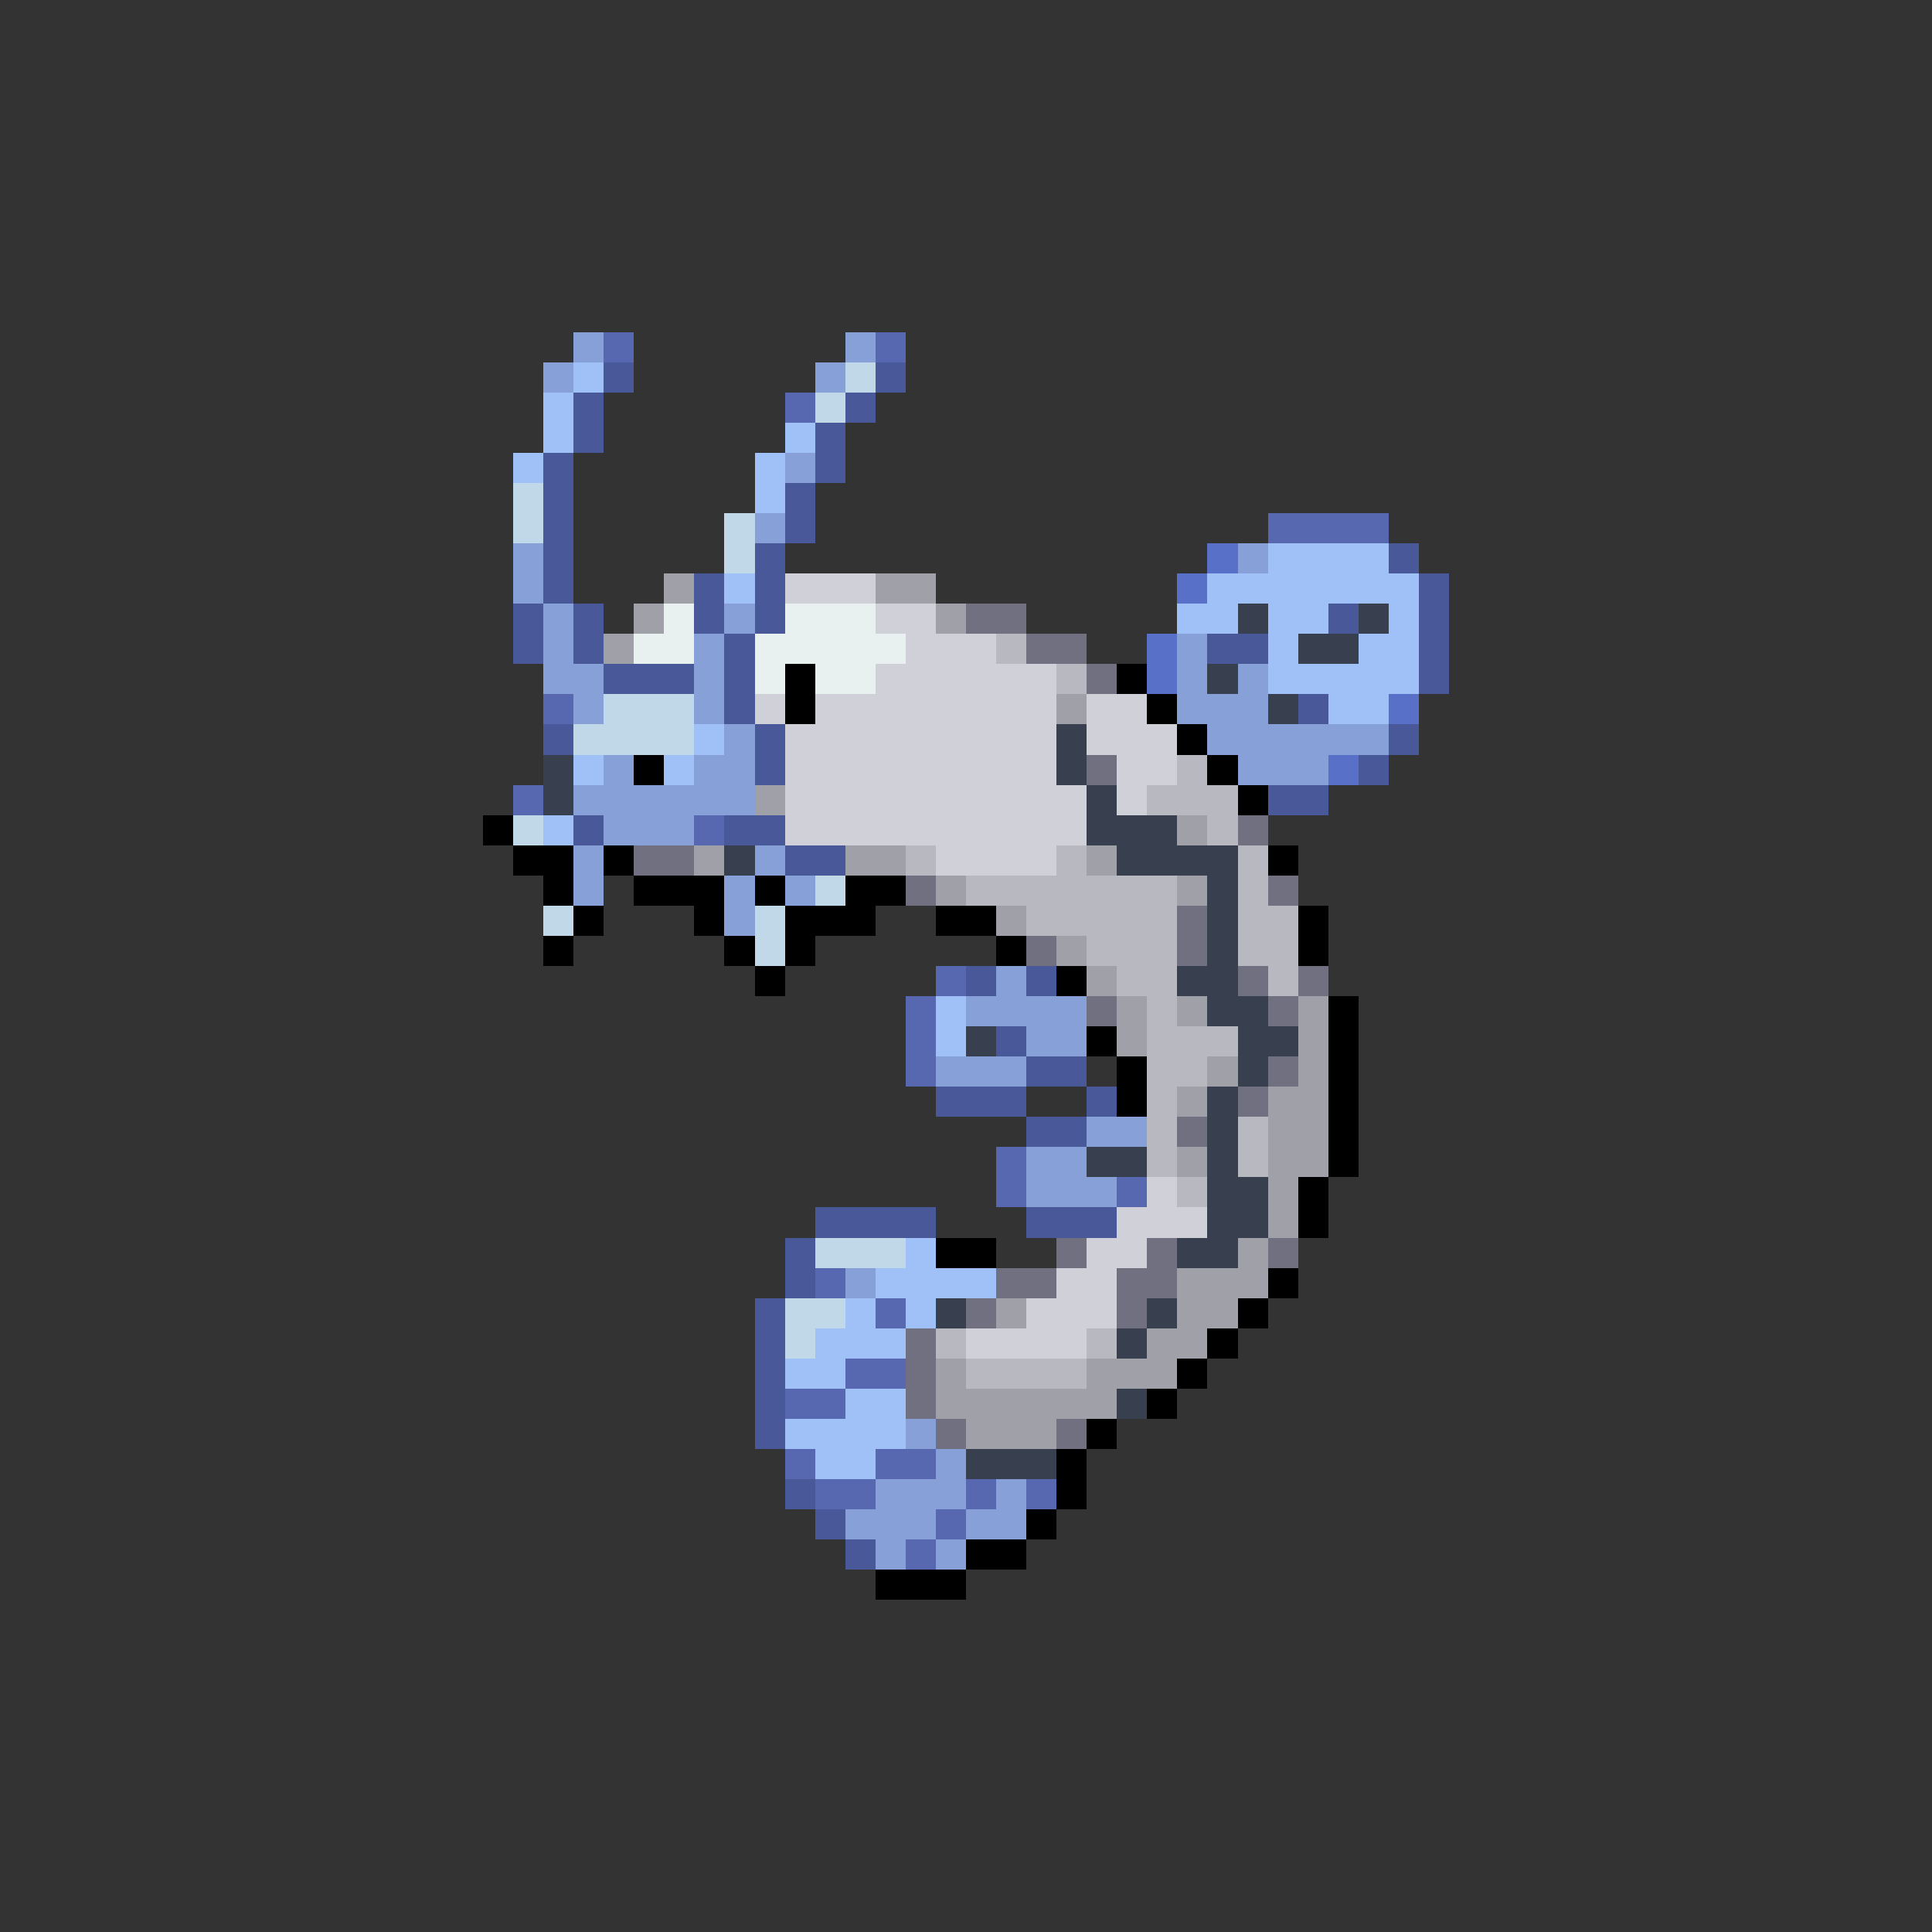 <svg xmlns="http://www.w3.org/2000/svg" viewBox="0 -0.5 64 64" shape-rendering="crispEdges">
<rect x="0" y="-0.5" width="64" height="64" fill="#333333" stroke="none"/>
<path stroke="#88a0d8" d="M19 11h1M28 11h1M18 12h1M27 12h1M26 15h1M25 17h1M17 18h1M41 18h1M17 19h1M18 20h1M24 20h1M18 21h1M23 21h1M39 21h1M18 22h2M23 22h1M39 22h1M41 22h1M19 23h1M23 23h1M39 23h3M24 24h1M40 24h6M20 25h1M23 25h2M41 25h3M19 26h6M20 27h3M19 28h1M25 28h1M19 29h1M24 29h1M26 29h1M24 30h1M33 32h1M32 33h4M34 34h2M31 35h3M36 37h2M34 38h2M34 39h3M28 42h1M30 47h1M31 48h1M29 49h3M33 49h1M28 50h3M32 50h2M29 51h1M31 51h1" />
<path stroke="#5868b0" d="M20 11h1M29 11h1M26 13h1M42 17h4M18 23h1M17 26h1M23 27h1M31 32h1M30 33h1M30 34h1M30 35h1M33 38h1M33 39h1M37 39h1M27 42h1M29 43h1M28 45h2M26 46h2M26 48h1M29 48h2M27 49h2M32 49h1M34 49h1M31 50h1M30 51h1" />
<path stroke="#a0c0f8" d="M19 12h1M18 13h1M18 14h1M26 14h1M17 15h1M25 15h1M25 16h1M42 18h4M24 19h1M40 19h7M39 20h2M42 20h2M46 20h1M42 21h1M45 21h2M42 22h5M44 23h2M23 24h1M19 25h1M22 25h1M18 27h1M31 33h1M31 34h1M30 41h1M29 42h4M28 43h1M30 43h1M27 44h3M26 45h2M28 46h2M26 47h4M27 48h2" />
<path stroke="#485898" d="M20 12h1M29 12h1M19 13h1M28 13h1M19 14h1M27 14h1M18 15h1M27 15h1M18 16h1M26 16h1M18 17h1M26 17h1M18 18h1M25 18h1M46 18h1M18 19h1M23 19h1M25 19h1M47 19h1M17 20h1M19 20h1M23 20h1M25 20h1M44 20h1M47 20h1M17 21h1M19 21h1M24 21h1M40 21h2M47 21h1M20 22h3M24 22h1M47 22h1M24 23h1M43 23h1M18 24h1M25 24h1M46 24h1M25 25h1M45 25h1M42 26h2M19 27h1M24 27h2M26 28h2M32 32h1M34 32h1M33 34h1M34 35h2M31 36h3M36 36h1M34 37h2M27 40h4M34 40h3M26 41h1M26 42h1M25 43h1M25 44h1M25 45h1M25 46h1M25 47h1M26 49h1M27 50h1M28 51h1" />
<path stroke="#c0d8e8" d="M28 12h1M27 13h1M17 16h1M17 17h1M24 17h1M24 18h1M20 23h3M19 24h4M17 27h1M27 29h1M18 30h1M25 30h1M25 31h1M27 41h3M26 43h2M26 44h1" />
<path stroke="#5870c8" d="M40 18h1M39 19h1M38 21h1M38 22h1M46 23h1M44 25h1" />
<path stroke="#a0a0a8" d="M22 19h1M29 19h2M21 20h1M31 20h1M20 21h1M35 23h1M25 26h1M39 27h1M23 28h1M28 28h2M36 28h1M31 29h1M39 29h1M33 30h1M35 31h1M36 32h1M37 33h1M39 33h1M43 33h1M37 34h1M43 34h1M40 35h1M43 35h1M39 36h1M42 36h2M42 37h2M39 38h1M42 38h2M42 39h1M42 40h1M41 41h1M39 42h3M33 43h1M39 43h2M38 44h2M31 45h1M36 45h3M31 46h6M32 47h3" />
<path stroke="#d0d0d8" d="M26 19h3M29 20h2M30 21h3M29 22h6M25 23h1M27 23h8M36 23h2M26 24h9M36 24h3M26 25h9M37 25h2M26 26h10M37 26h1M26 27h10M31 28h4M38 39h1M37 40h3M36 41h2M35 42h2M34 43h3M32 44h4" />
<path stroke="#e8f0f0" d="M22 20h1M26 20h3M21 21h2M25 21h5M25 22h1M27 22h2" />
<path stroke="#707080" d="M32 20h2M34 21h2M36 22h1M36 25h1M41 27h1M21 28h2M30 29h1M42 29h1M39 30h1M34 31h1M39 31h1M41 32h1M43 32h1M36 33h1M42 33h1M42 35h1M41 36h1M39 37h1M35 41h1M38 41h1M42 41h1M33 42h2M37 42h2M32 43h1M37 43h1M30 44h1M30 45h1M30 46h1M31 47h1M35 47h1" />
<path stroke="#384050" d="M41 20h1M45 20h1M43 21h2M40 22h1M42 23h1M35 24h1M18 25h1M35 25h1M18 26h1M36 26h1M36 27h3M24 28h1M37 28h4M40 29h1M40 30h1M40 31h1M39 32h2M40 33h2M32 34h1M41 34h2M41 35h1M40 36h1M40 37h1M36 38h2M40 38h1M40 39h2M40 40h2M39 41h2M31 43h1M38 43h1M37 44h1M37 46h1M32 48h3" />
<path stroke="#b8b8c0" d="M33 21h1M35 22h1M39 25h1M38 26h3M40 27h1M30 28h1M35 28h1M41 28h1M32 29h7M41 29h1M34 30h5M41 30h2M36 31h3M41 31h2M37 32h2M42 32h1M38 33h1M38 34h3M38 35h2M38 36h1M38 37h1M41 37h1M38 38h1M41 38h1M39 39h1M31 44h1M36 44h1M32 45h4" />
<path stroke="#000000" d="M26 22h1M37 22h1M26 23h1M38 23h1M39 24h1M21 25h1M40 25h1M41 26h1M16 27h1M17 28h2M20 28h1M42 28h1M18 29h1M21 29h3M25 29h1M28 29h2M19 30h1M23 30h1M26 30h3M31 30h2M43 30h1M18 31h1M24 31h1M26 31h1M33 31h1M43 31h1M25 32h1M35 32h1M44 33h1M36 34h1M44 34h1M37 35h1M44 35h1M37 36h1M44 36h1M44 37h1M44 38h1M43 39h1M43 40h1M31 41h2M42 42h1M41 43h1M40 44h1M39 45h1M38 46h1M36 47h1M35 48h1M35 49h1M34 50h1M32 51h2M29 52h3" />
</svg>